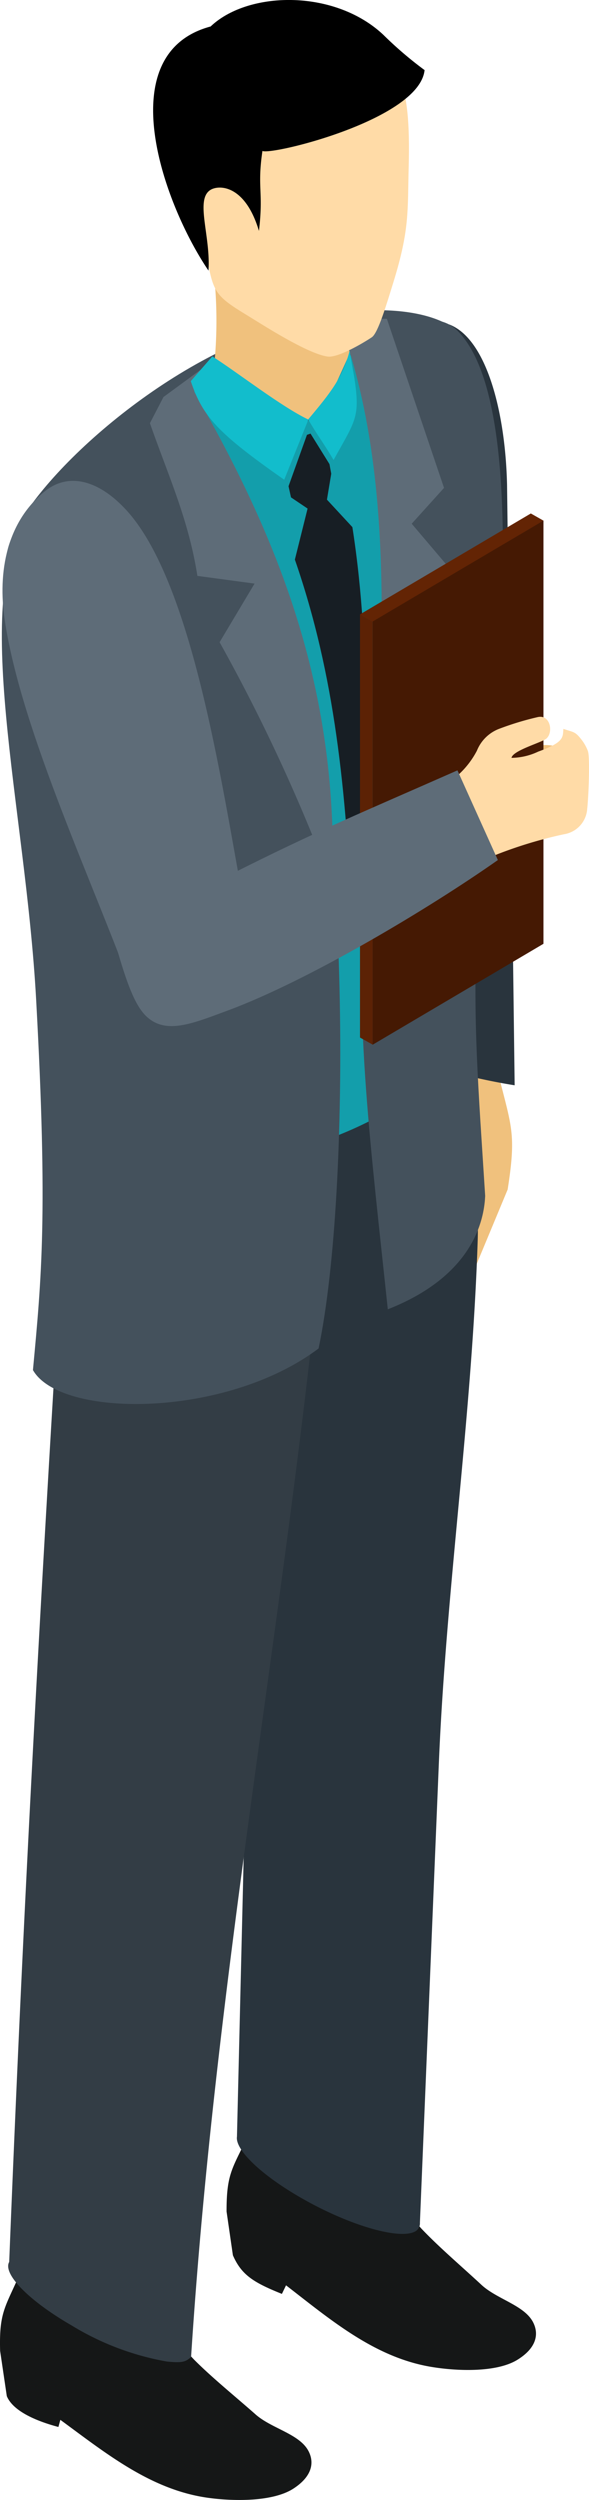 <svg xmlns="http://www.w3.org/2000/svg" width="59.067" height="250.327" viewBox="0 0 59.067 250.327">
  <g id="Grupo_57037" data-name="Grupo 57037" transform="translate(-393.732 -725.267)">
    <g id="Grupo_10125" data-name="Grupo 10125" transform="translate(426.007 757.753)">
      <path id="Trazado_10044" data-name="Trazado 10044" d="M789.953,294.389c.135.729.2,1.144.348,1.734,1.1,4.317,1.477,5.24.655,10.464l-4.71,11.31-3.975-.617-1.429-17.332s1.931-5.792,2.085-6.178a14.791,14.791,0,0,1,1.736-1.891Z" transform="translate(-772.321 -219.966)" fill="#f0c17d" fill-rule="evenodd"/>
      <path id="Trazado_10045" data-name="Trazado 10045" d="M786.817,234.563c3.749,1.422,5.641,8.76,5.808,16.042l.762,60.143a61.024,61.024,0,0,1-12.405-3.363l-6.931-64.325Z" transform="translate(-774.051 -234.563)" fill="#29343d" fill-rule="evenodd"/>
    </g>
    <path id="Trazado_10046" data-name="Trazado 10046" d="M780.039,381.178a88.945,88.945,0,0,0,5.937,7.314c1.73,1.822,3.861,3.634,5.942,5.556,1.552,1.5,4.363,2.087,5.257,3.818.6,1.169.364,2.566-1.577,3.762-2.063,1.272-5.982,1.157-8.685.7-5.67-.965-10.049-4.715-14.513-8.158l-.414.859c-2.824-1.134-4.051-1.885-4.915-3.868l-.635-4.378c-.013-3.986.656-4.363,2.319-7.967l4.853,1.523Z" transform="translate(-349.983 559.928)" fill="#151717" fill-rule="evenodd"/>
    <path id="Trazado_10047" data-name="Trazado 10047" d="M789.757,293.84c.552,5.77,1.841,11.518,1.655,17.315-.561,17.539-3.179,34.953-3.9,52.479l-1.895,45.907a.925.925,0,0,1-.445.858c-1.565.908-6.744-.611-11.566-3.4-4.028-2.325-6.534-4.8-6.337-6.078l1.961-81.3,1.139-20.533,8.464-2.291Z" transform="translate(-349.774 538.287)" fill="#29343d" fill-rule="evenodd"/>
    <path id="Trazado_10048" data-name="Trazado 10048" d="M767.3,239.152c-11.968,6.911-21.453,18.589-17.568,20.846s16.735-1.516,28.7-8.425,18.618-14.418,14.733-16.676S779.266,232.244,767.3,239.152Z" transform="translate(-354.463 522.901)" fill="#44515c" fill-rule="evenodd"/>
    <path id="Trazado_10049" data-name="Trazado 10049" d="M765.3,229.351a44.822,44.822,0,0,1-.07,12.838l8.5,3.522,1.211-.3,3.694-.664c.212-3.28.423-6.494.753-9.766Z" transform="translate(-350.291 521.862)" fill="#f0c17d" fill-rule="evenodd"/>
    <path id="Trazado_10050" data-name="Trazado 10050" d="M761.692,391.646a89.217,89.217,0,0,0,6.118,7.163c1.775,1.778,3.951,3.536,6.079,5.405,1.591,1.459,4.415,1.977,5.351,3.686.634,1.154.429,2.556-1.481,3.8-2.031,1.322-5.953,1.3-8.666.912-5.693-.823-10.163-4.462-14.713-7.793-.1.368-.092.348-.194.714-1.922-.506-4.518-1.486-5.176-3.091l-.67-4.529c-.113-3.985.545-4.379,2.117-8.025l4.785,1.077Z" transform="translate(-354.596 562.748)" fill="#151717" fill-rule="evenodd"/>
    <path id="Trazado_10051" data-name="Trazado 10051" d="M754.664,306.927c-2.437,39.662-4.065,68.453-5.58,106.275-.665,1.174,1.907,3.848,6.245,6.351a27.455,27.455,0,0,0,9.552,3.621c1.6.163,1.9.026,2.445-.452,2.814-43.869,11.482-83.985,14.514-127.839Z" transform="translate(-354.43 538.553)" fill="#333d45" fill-rule="evenodd"/>
    <path id="Trazado_10052" data-name="Trazado 10052" d="M780.09,236.946c6.831,5.161,7.745,24.528,9.5,33.159l1.545,36.906c-7.767,8.468-19.955,11.3-29.957,11.579l2.777-77.519,1.586-2.158,10.192,4.9,2.124-1.97Z" transform="translate(-351.324 523.797)" fill="#139eab" fill-rule="evenodd"/>
    <path id="Trazado_10053" data-name="Trazado 10053" d="M776.461,237.63c3.4-2.758,8.142-4.719,10.522-2.4,8.7,8.479,2.514,48.869,2.016,59.531-.448,9.587.141,16.4.819,27.158-.083,1.739-.689,7.792-9.765,11.351-1.649-15.687-3.425-29.3-2.255-41.633C779.32,275.624,782.578,250.948,776.461,237.63Z" transform="translate(-347.431 523.099)" fill="#44515c" fill-rule="evenodd"/>
    <path id="Trazado_10054" data-name="Trazado 10054" d="M751.594,337.861c2.76,4.848,19.331,4.836,28.645-2.162,3.36-16.006,2.979-55.84-2.207-72.423-2.562-8.192-4.054-12.478-9.516-20.351l-1.191-2.858c-.93.252-12.145,5.736-16.131,11.781-6,9.1-.36,29.327.719,48.894C753.1,322.346,752.451,328.637,751.594,337.861Z" transform="translate(-354.558 524.592)" fill="#44515c" fill-rule="evenodd"/>
    <path id="Trazado_10055" data-name="Trazado 10055" d="M764.747,240.529c8.743,15.215,14.522,30.1,13.861,49.566a176.944,176.944,0,0,0-11.31-24.474l3.507-5.868-5.735-.772c-.871-5.616-2.913-10.02-4.759-15.288l1.358-2.622,4.808-3.522Z" transform="translate(-351.544 523.95)" fill="#5e6c78" fill-rule="evenodd"/>
    <path id="Trazado_10056" data-name="Trazado 10056" d="M775.358,234.1l4.883.02,5.731,16.929-3.242,3.588,3.937,4.632L778.33,289.61C779.625,272.442,781.7,250.547,775.358,234.1Z" transform="translate(-347.711 523.071)" fill="#5e6c78" fill-rule="evenodd"/>
    <path id="Trazado_10057" data-name="Trazado 10057" d="M793.826,268.349c-.793-.43-3.207-.2-3.512.469l-.405.718-.637,2.24h2.452s1.756-.5,1.814-.773C793.626,270.584,793.8,268.928,793.826,268.349Z" transform="translate(-344.168 531.739)" fill="#f0c17d" fill-rule="evenodd"/>
    <path id="Trazado_10058" data-name="Trazado 10058" d="M765.736,237.114c2.5,1.583,6.916,5.036,9.633,6.325l-2.423,6.025c-6.738-4.711-8.179-6.356-9.371-9.872Z" transform="translate(-350.712 523.84)" fill="#12bdcc" fill-rule="evenodd"/>
    <path id="Trazado_10059" data-name="Trazado 10059" d="M777.117,236.672c-.719,2.685-1.893,4.176-4.159,6.867,1.024,1.743,1.519,2.317,2.548,4.058,2.2-3.977,2.677-4.245,2.09-8.173Z" transform="translate(-348.322 523.727)" fill="#12bdcc" fill-rule="evenodd"/>
    <g id="Grupo_10126" data-name="Grupo 10126" transform="translate(409.087 725.267)">
      <path id="Trazado_10060" data-name="Trazado 10060" d="M785.5,224.457c-.12,4.455.11,6.3-1.548,11.64-.672,2.164-1.522,5.045-2.149,5.467-.829.557-3.406,2.088-4.449,1.932-2.075-.311-6.513-3.192-8.106-4.161-3.373-2.05-3.359-2.334-4.113-6.5l-1.832-5.95L764.418,215c7.056-2.2,13.273-3.67,16.616-2.44C784.391,213.793,785.735,215.709,785.5,224.457Z" transform="translate(-759.869 -207.794)" fill="#ffdba7" fill-rule="evenodd"/>
      <path id="Trazado_10061" data-name="Trazado 10061" d="M766.335,211.322c-10.1,2.7-4.792,17.7-.217,24.444.231-3.465-1.355-7.1.189-8.073.853-.542,3.491-.528,4.872,4.1.472-3.972-.195-4.288.35-8.009.895.464,15.737-3.144,16.261-8.093a37.858,37.858,0,0,1-4.138-3.536C778.752,207.556,770.078,207.751,766.335,211.322Z" transform="translate(-760.566 -208.671)" fill-rule="evenodd"/>
    </g>
    <path id="Trazado_10062" data-name="Trazado 10062" d="M773.237,243.4l-1.848,5.145.247,1.117,1.664,1.12-1.275,5.11c4.049,11.66,5.135,23.214,5.748,36.42,1.535-12.125,2.025-26.841.019-39.672l-2.551-2.752.432-2.595-.179-.962-1.9-3.056Z" transform="translate(-348.722 525.408)" fill="#171e24" fill-rule="evenodd"/>
    <g id="Grupo_10128" data-name="Grupo 10128" transform="translate(405.383 776.681)">
      <g id="Grupo_10127" data-name="Grupo 10127" transform="translate(24.455 0)">
        <path id="Trazado_10063" data-name="Trazado 10063" d="M777.1,257.7l1.271.711v42.374l-1.271-.711Z" transform="translate(-777.104 -247.598)" fill="#5c2205" fill-rule="evenodd"/>
        <path id="Trazado_10064" data-name="Trazado 10064" d="M777.1,259.755l17.131-10.106,1.281.725L778.385,260.48Z" transform="translate(-777.104 -249.649)" fill="#632404" fill-rule="evenodd"/>
        <path id="Trazado_10065" data-name="Trazado 10065" d="M778.11,260.325l17.131-10.106v42.373L778.11,302.7Z" transform="translate(-776.847 -249.504)" fill="#451903" fill-rule="evenodd"/>
      </g>
      <path id="Trazado_10066" data-name="Trazado 10066" d="M784.117,272.509a8.741,8.741,0,0,0,2.92-3.236,3.9,3.9,0,0,1,2.289-2.216,29.521,29.521,0,0,1,3.8-1.149c1.28-.3,1.6,1.531.88,2.147-.464.4-3.375,1.187-3.5,1.932a6.423,6.423,0,0,0,2.681-.626c2.556-.922,2.469-1.393,2.521-2.278,1.089.371,1.178.238,1.888,1.169a4.36,4.36,0,0,1,.556,1.008c.27.61.05,5.053-.051,5.809a2.756,2.756,0,0,1-2.321,2.565,43.444,43.444,0,0,0-7.74,2.43Z" transform="translate(-750.863 -245.516)" fill="#ffdba7" fill-rule="evenodd"/>
      <path id="Trazado_10067" data-name="Trazado 10067" d="M791.837,270.15c-9.273,4.089-14.288,6.145-22.773,10.436-3.7,1.875-7.621,4.933-11.452,7.168,1.021,3.572,1.867,5.975,3.08,7.076,1.96,1.784,4.577.672,8.127-.639,8.1-3,20.156-10.2,27.071-15.06Z" transform="translate(-757.613 -244.428)" fill="#5e6c78" fill-rule="evenodd"/>
    </g>
    <path id="Trazado_10068" data-name="Trazado 10068" d="M760.974,250.007c7.246,7.942,10.029,31.25,12.316,42.233l-11.364,6.866c-4.029-11.282-11.468-26.789-13.169-38.083-.738-4.895.212-9.882,4.036-12.947C755.119,246.21,758.137,246.9,760.974,250.007Z" transform="translate(-354.545 526.369)" fill="#5e6c78" fill-rule="evenodd"/>
  </g>
</svg>
